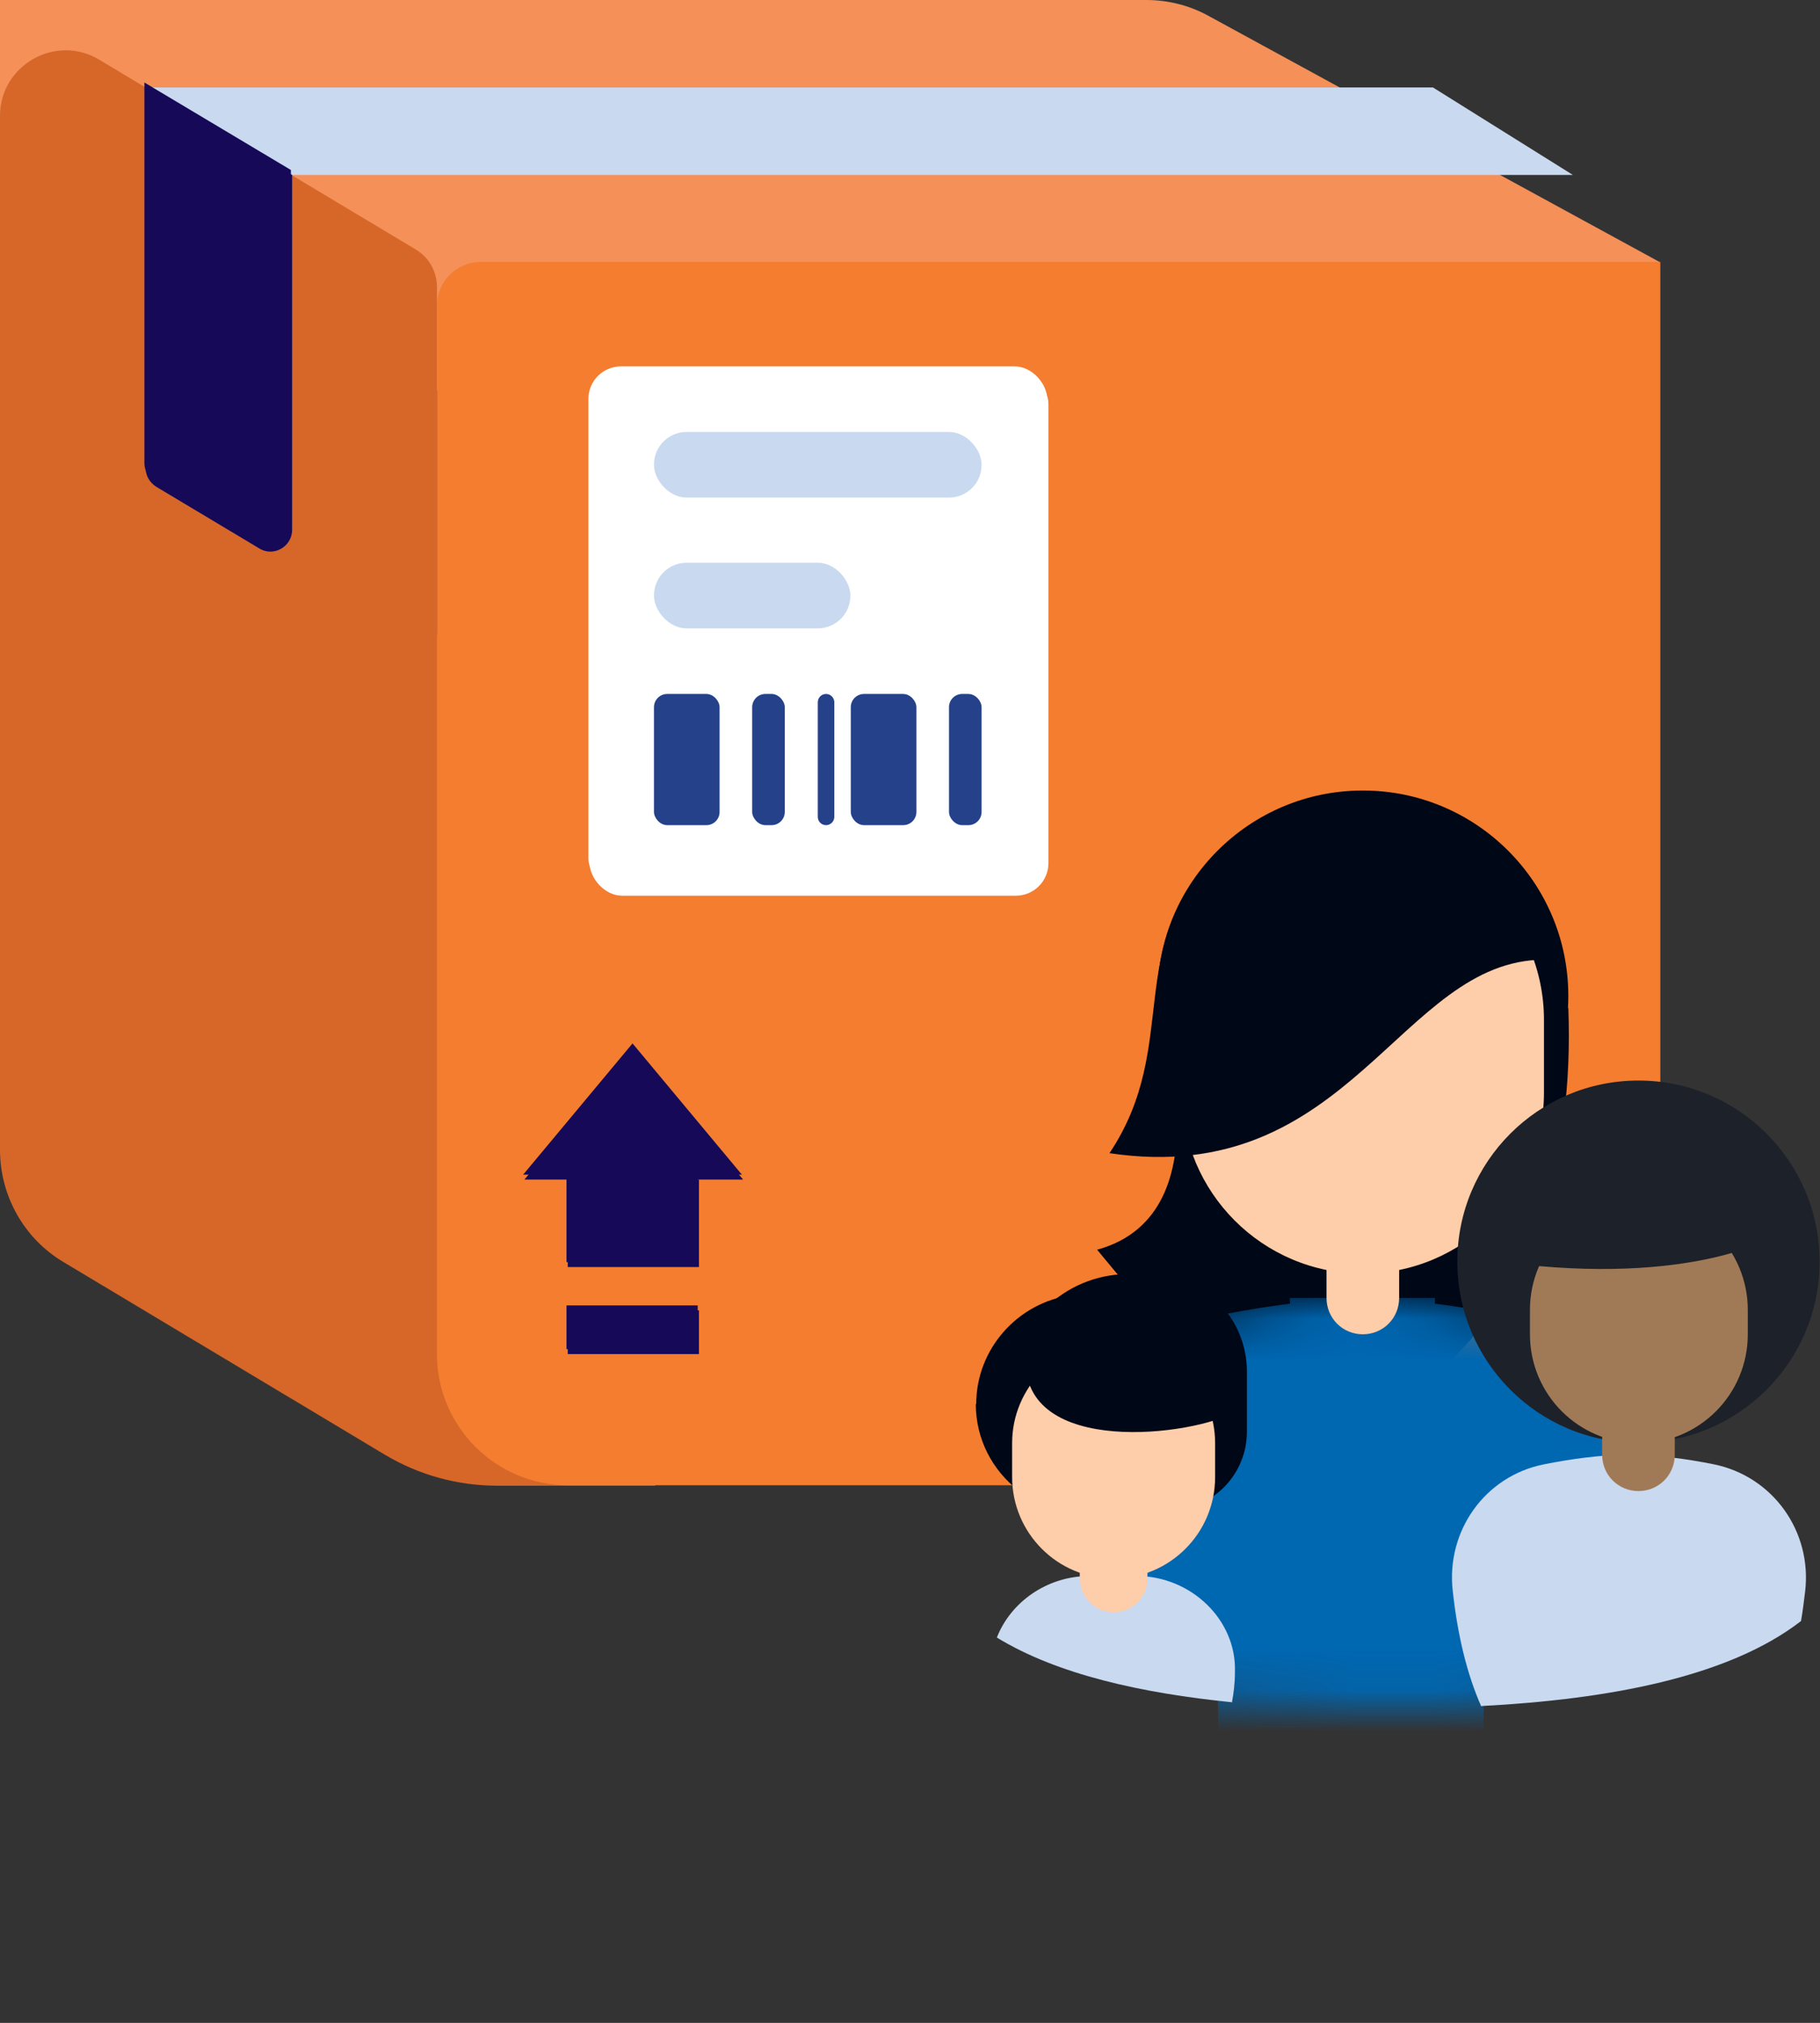 <?xml version="1.0" encoding="UTF-8"?>
<svg id="Layer_1" data-name="Layer 1" xmlns="http://www.w3.org/2000/svg" xmlns:xlink="http://www.w3.org/1999/xlink" viewBox="0 0 44.11 49.03">
  <rect x="0" y="0" width="44.11" height="49.03" fill="#333333" stroke="none"/>
  <defs>
    <style>
      .cls-1, .cls-2 {
        fill: #0067b1;
      }

      .cls-3 {
        fill: #000716;
      }

      .cls-4 {
        fill: #f47d30;
      }

      .cls-5 {
        fill: #f49058;
      }

      .cls-6, .cls-7 {
        fill: #fff;
      }

      .cls-8 {
        fill: #fecda9;
      }

      .cls-9 {
        fill: #a07a57;
      }

      .cls-10, .cls-11 {
        fill: #c9d9ef;
      }

      .cls-12 {
        fill: #d66729;
      }

      .cls-13 {
        fill: #150958;
      }

      .cls-14 {
        fill: #24418a;
      }

      .cls-15 {
        fill: #1d2129;
      }

      .cls-7 {
        isolation: isolate;
        opacity: .15;
      }

      .cls-16 {
        fill: none;
        mask: url(#mask);
      }

      .cls-11, .cls-17, .cls-2 {
        fill-rule: evenodd;
      }

      .cls-17 {
        fill: #c4c4c4;
      }
    </style>
    <mask id="mask" x="26.26" y="31.46" width="13.45" height="17.57" maskUnits="userSpaceOnUse">
      <g id="mask1_9591_2208" data-name="mask1 9591 2208">
        <path class="cls-17" d="m39.2,41.01c-1.76.31-3.7.41-5.59.41-2.49,0-5.09-.17-7.21-.79-.13-1.48-.15-3.02-.15-4.47,0-2.09,1.42-3.95,3.48-4.33,1.11-.21,2.3-.37,3.29-.37s2.19.17,3.29.37c2.06.38,3.47,2.24,3.38,4.33-.07,1.57-.21,3.24-.5,4.84Z"/>
      </g>
    </mask>
  </defs>
  <g>
    <path class="cls-5" d="m0,0h27.78c.53,0,1.05.13,1.52.39l10.94,5.97L0,10.59V0Z"/>
    <path class="cls-12" d="m0,2.81C0,1.58,1.35.81,2.41,1.45l7.67,4.6c.32.19.51.54.51.91v8.4l5.29,20.65h-3.83c-.96,0-1.9-.26-2.72-.75l-7.79-4.67C.58,30.02,0,28.98,0,27.87,0,27.87,0,2.81,0,2.81Z"/>
    <path class="cls-4" d="m10.59,7.41c0-.58.47-1.06,1.06-1.06h28.59v26.47c0,1.75-1.42,3.18-3.18,3.18H13.77c-1.75,0-3.18-1.42-3.18-3.18,0,0,0-25.41,0-25.41Z"/>
    <path class="cls-10" d="m3.52,2.12h31.21l3.39,2.12H7.07s-3.55-2.12-3.55-2.12Z"/>
  </g>
  <path class="cls-13" d="m3.53,2.12l3.55,2.12v8.6c0,.41-.45.67-.8.45l-2.49-1.49c-.16-.1-.26-.27-.26-.45V2.12Z"/>
  <rect class="cls-6" x="14.29" y="9" width="11.12" height="12.71" rx=".79" ry=".79"/>
  <rect class="cls-10" x="15.88" y="10.59" width="7.94" height="1.59" rx=".79" ry=".79"/>
  <rect class="cls-10" x="15.88" y="13.76" width="4.76" height="1.59" rx=".79" ry=".79"/>
  <rect class="cls-14" x="15.88" y="16.94" width="1.59" height="3.18" rx=".32" ry=".32"/>
  <rect class="cls-14" x="20.65" y="16.94" width="1.59" height="3.18" rx=".32" ry=".32"/>
  <rect class="cls-14" x="18.26" y="16.94" width=".79" height="3.18" rx=".32" ry=".32"/>
  <path class="cls-14" d="m20.05,16.94h0c.11,0,.2.09.2.2v2.78c0,.11-.09.2-.2.2h0c-.11,0-.2-.09-.2-.2v-2.78c0-.11.09-.2.2-.2Z"/>
  <rect class="cls-14" x="23.03" y="16.94" width=".79" height="3.18" rx=".32" ry=".32"/>
  <rect class="cls-13" x="13.76" y="31.76" width="3.18" height="1.06"/>
  <rect class="cls-13" x="13.76" y="28.59" width="3.18" height="2.12"/>
  <path class="cls-13" d="m18,28.59h-5.29l2.65-3.18,2.65,3.18h0Z"/>
  <path class="cls-13" d="m3.5,2l3.55,2.12v8.6c0,.41-.45.67-.8.45l-2.49-1.49c-.16-.1-.26-.27-.26-.45V2Z"/>
  <rect class="cls-6" x="14.26" y="8.88" width="11.12" height="12.71" rx=".79" ry=".79"/>
  <rect class="cls-10" x="15.85" y="10.47" width="7.94" height="1.59" rx=".79" ry=".79"/>
  <rect class="cls-10" x="15.85" y="13.64" width="4.76" height="1.59" rx=".79" ry=".79"/>
  <rect class="cls-14" x="15.85" y="16.82" width="1.59" height="3.18" rx=".32" ry=".32"/>
  <rect class="cls-14" x="20.62" y="16.82" width="1.59" height="3.18" rx=".32" ry=".32"/>
  <rect class="cls-14" x="18.23" y="16.82" width=".79" height="3.18" rx=".32" ry=".32"/>
  <path class="cls-14" d="m20.02,16.82h0c.11,0,.2.09.2.2v2.78c0,.11-.09.2-.2.2h0c-.11,0-.2-.09-.2-.2v-2.78c0-.11.09-.2.2-.2Z"/>
  <rect class="cls-14" x="23" y="16.82" width=".79" height="3.18" rx=".32" ry=".32"/>
  <rect class="cls-13" x="13.73" y="31.64" width="3.18" height="1.06"/>
  <rect class="cls-13" x="13.73" y="28.47" width="3.18" height="2.12"/>
  <path class="cls-13" d="m17.97,28.47h-5.29l2.65-3.18,2.65,3.18h-.01Z"/>
  <circle class="cls-7" cx="31.34" cy="34.6" r=".33"/>
  <circle class="cls-7" cx="29.35" cy="37.92" r=".99"/>
  <path class="cls-3" d="m28.05,24.43h9.96c.29,7.62-4.39,9.67-4.39,9.67-4.1.29-9.08-.88-9.08-.88,5.86-1.76,3.51-1.17,3.51-1.17l-1.46-1.76c3.22-.88,1.46-5.86,1.46-5.86Z"/>
  <g class="cls-16">
    <g>
      <path class="cls-2" d="m26.26,36.17c0-2.09,1.42-3.95,3.48-4.33,1.11-.21,2.3-.37,3.29-.37s2.19.17,3.29.37c2.06.38,3.47,2.24,3.38,4.33,0,.19-.02.38-.03.57h-3.71v8.79h1.82c-1.08,2.09-2.76,3.51-5.34,3.51-3.04,0-4.6-1.97-5.39-4.69h2.47v-4.1l-3.17-.42c-.08-1.23-.09-2.47-.09-3.66Z"/>
      <path class="cls-1" d="m31.27,31.46h3.51c0,.69-.47,1.3-1.15,1.41-.22.03-.44.06-.61.06s-.39-.02-.61-.06c-.68-.11-1.15-.72-1.15-1.41h0Z"/>
    </g>
  </g>
  <circle class="cls-3" cx="33.03" cy="24.14" r="4.98"/>
  <path class="cls-8" d="m28.64,24.72c0-2.43,1.97-4.39,4.39-4.39h0c2.43,0,4.39,1.97,4.39,4.39v1.76c0,2.43-1.97,4.39-4.39,4.39h0c-2.43,0-4.39-1.97-4.39-4.39v-1.76Z"/>
  <path class="cls-8" d="m32.15,27.36h1.76v4.1c0,.49-.39.88-.88.88h0c-.49,0-.88-.39-.88-.88v-4.1Z"/>
  <path class="cls-3" d="m37.43,23.26c-3.51,0-4.69,5.56-10.54,4.69,1.76-2.64.29-4.98,2.64-7.32l.59-.29,2.93-.59,3.51,1.17.88,2.34Z"/>
  <path class="cls-11" d="m29.87,41.26c-2.19-.22-4.24-.67-5.71-1.57.34-.87,1.23-1.49,2.23-1.49h1.17c1.29,0,2.42,1.05,2.37,2.34,0,.25-.03.49-.07.71Z"/>
  <path class="cls-3" d="m23.66,34.03c0-1.33,1-2.46,2.32-2.64h0c1.84-.25,3.38,1.42,2.96,3.23h0c-.22.97-.99,1.74-1.96,1.99h0c-1.68.42-3.33-.85-3.33-2.58h0Z"/>
  <path class="cls-3" d="m24.48,33.75c0-1.59,1.29-2.87,2.87-2.87h.51c1.31,0,2.36,1.06,2.36,2.36v1.46c0,1.06-.86,1.91-1.91,1.91h-.96c-1.59,0-2.87-1.29-2.87-2.87h0Z"/>
  <path class="cls-8" d="m26.17,36.62h1.64v1.64c0,.45-.37.82-.82.82h0c-.45,0-.82-.37-.82-.82v-1.64Z"/>
  <path class="cls-8" d="m24.53,34.98c0-1.36,1.1-2.46,2.46-2.46h0c1.36,0,2.46,1.1,2.46,2.46v.82c0,1.36-1.1,2.46-2.46,2.46h0c-1.36,0-2.46-1.1-2.46-2.46v-.82Z"/>
  <path class="cls-3" d="m24.89,33.34c.41,2.05,4.63,1.35,5.21.76l-1.93-2.4h-1.64l-1.64,1.64Z"/>
  <path class="cls-11" d="m35.9,41.36c-.34-.77-.57-1.7-.69-2.79-.17-1.46.78-2.8,2.22-3.08.65-.13,1.37-.23,2.05-.23s1.4.1,2.05.23c1.44.29,2.39,1.63,2.22,3.08-.03.25-.06.49-.1.72-1.77,1.37-4.7,1.9-7.74,2.06Z"/>
  <path class="cls-15" d="m39.71,26.19h0c2.43,0,4.39,1.97,4.39,4.39h0c0,2.43-1.97,4.39-4.39,4.39h0c-2.43,0-4.39-1.97-4.39-4.39h0c0-2.43,1.97-4.39,4.39-4.39Z"/>
  <path class="cls-9" d="m38.83,33.95h1.76v1.31c0,.49-.39.88-.88.88h0c-.49,0-.88-.39-.88-.88v-1.31Z"/>
  <path class="cls-9" d="m37.08,31.75c0-1.46,1.18-2.64,2.64-2.64h0c1.46,0,2.64,1.18,2.64,2.64v.59c0,1.46-1.18,2.64-2.64,2.64h0c-1.46,0-2.64-1.18-2.64-2.64v-.59Z"/>
  <path class="cls-15" d="m43.18,29.74c0,.29-2.29,1.43-6.67.86l2.22-3.89h1.78l2.67,3.03Z"/>
</svg>